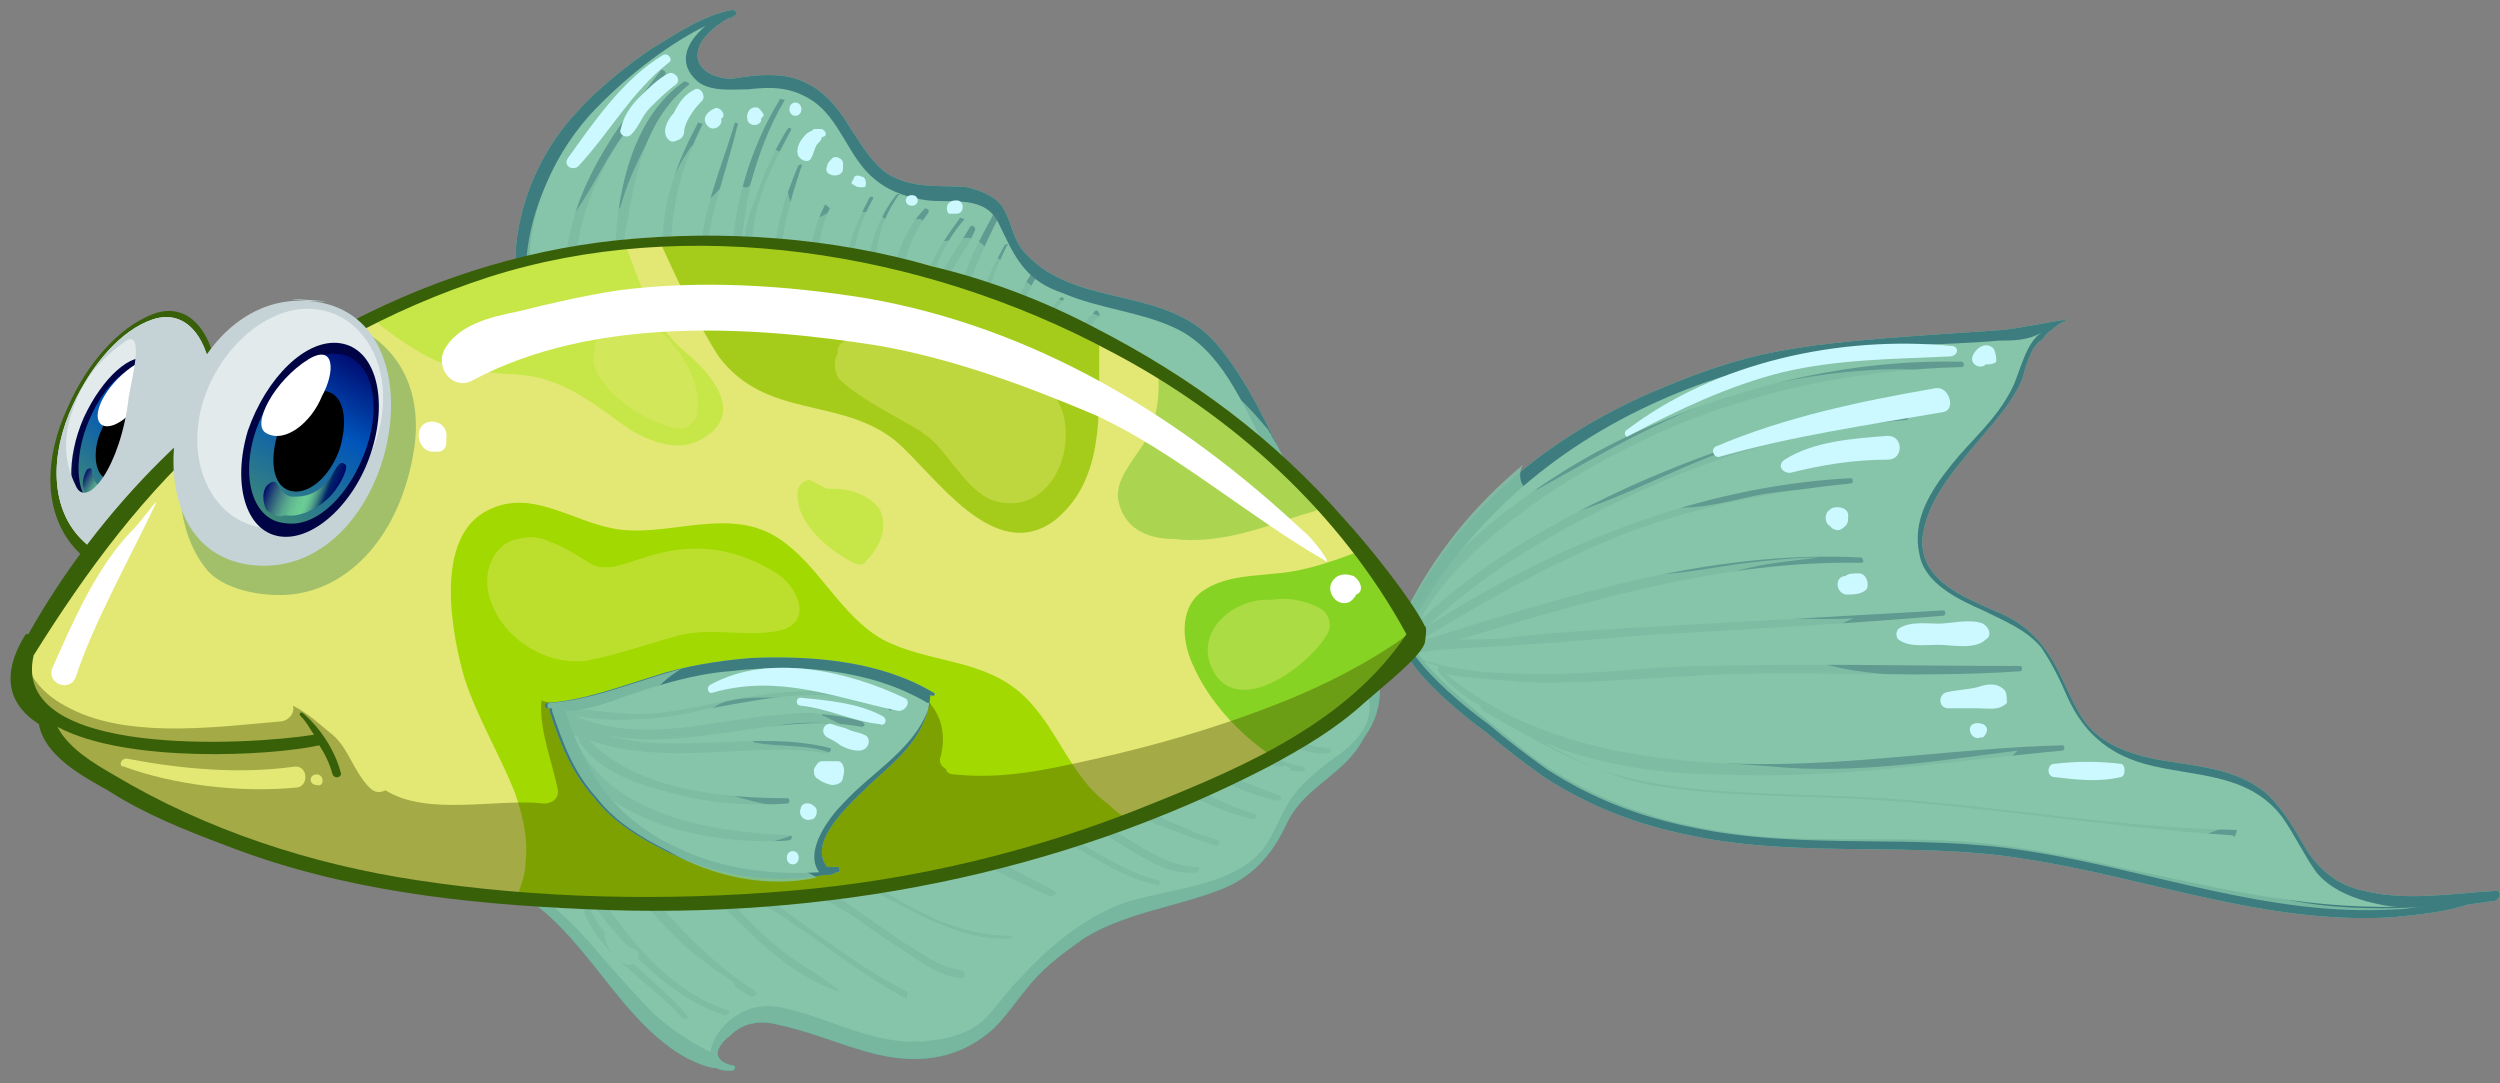 <svg width="180" height="78" viewBox="0 0 180 78" fill="none" xmlns="http://www.w3.org/2000/svg">
<rect x="0" y="0" width="180" height="78" fill="#808080" stroke="none"/>
<path d="M179.726 64.138C176.488 64.328 173.251 64.899 170.204 64.138C168.299 63.757 166.966 62.614 166.014 61.09C165.252 59.757 164.49 58.424 163.348 57.282C161.062 55.187 157.825 55.187 154.968 54.615C153.254 54.234 151.731 53.663 150.588 52.52C149.636 51.568 149.064 50.045 148.493 48.902C147.35 46.426 146.017 44.903 143.541 43.95C141.446 42.998 138.399 41.855 138.399 38.999C138.59 36.142 140.685 33.857 142.589 31.571C143.732 30.238 145.065 28.715 145.636 27.191C145.827 26.429 146.017 25.858 146.398 25.096C146.588 24.906 146.779 24.525 146.969 24.525C147.16 24.334 147.35 23.953 147.731 23.763C148.112 23.382 148.493 23.192 148.874 23.001C147.35 23.192 145.827 23.573 144.113 23.763C129.829 24.715 126.782 24.906 119.164 28.143C111.546 31.381 104.69 36.904 101.072 44.522C99.167 46.807 105.643 51.759 106.976 52.711C108.309 53.853 109.832 54.996 111.165 55.948C114.403 58.043 117.831 59.376 121.64 60.138C129.639 61.852 137.828 60.519 145.827 61.852C154.587 63.185 163.157 66.613 172.299 66.042C174.203 65.852 176.108 65.661 177.822 65.09C178.393 65.09 178.964 64.899 179.536 64.899C180.107 64.709 180.107 64.138 179.726 64.138Z" fill="#86C5A9"/>
<path d="M179.726 64.138C176.488 64.328 173.251 64.899 170.204 64.138C168.299 63.757 166.966 62.614 166.014 61.09C165.252 59.757 164.49 58.424 163.348 57.282C161.062 55.187 157.825 55.187 154.968 54.615C153.254 54.234 151.731 53.663 150.588 52.52C149.636 51.568 149.064 50.045 148.493 48.902C147.35 46.426 146.017 44.903 143.541 43.95C141.446 42.998 138.399 41.855 138.399 38.999C138.59 36.142 140.685 33.857 142.589 31.571C143.732 30.238 145.065 28.715 145.636 27.191C145.827 26.429 146.017 25.858 146.398 25.096C146.588 24.906 146.779 24.525 146.969 24.525C147.16 24.334 147.35 23.953 147.731 23.763C148.112 23.382 148.493 23.192 148.874 23.001C147.35 23.192 145.827 23.573 144.113 23.763C129.829 24.715 126.782 24.906 119.164 28.143C111.546 31.381 104.69 36.904 101.072 44.522C99.167 46.807 105.643 51.759 106.976 52.711C108.309 53.853 109.832 54.996 111.165 55.948C114.403 58.043 117.831 59.376 121.64 60.138C129.639 61.852 137.828 60.519 145.827 61.852C154.587 63.185 163.157 66.613 172.299 66.042C174.203 65.852 176.108 65.661 177.822 65.09C178.393 65.09 178.964 64.899 179.536 64.899C180.107 64.709 180.107 64.138 179.726 64.138ZM152.492 62.424C148.302 61.471 144.303 60.709 140.113 60.519C136.114 60.329 132.305 60.519 128.306 60.329C121.64 59.948 115.355 58.234 110.023 54.234C108.118 52.711 106.214 51.187 104.5 49.664C103.738 48.902 101.072 46.617 101.453 45.093C101.453 45.093 101.643 45.093 101.643 44.903C105.643 37.666 111.737 32.333 119.355 28.905C123.164 27.191 127.163 26.048 131.353 25.477C135.543 24.715 139.732 24.906 143.922 24.525C144.874 24.525 146.017 24.525 146.969 23.953C145.827 24.715 145.446 26.81 144.874 27.953C143.732 30.238 142.018 31.571 140.494 33.476C138.971 35.38 137.637 37.475 138.209 39.951C138.59 42.046 141.066 43.188 142.78 43.95C144.303 44.712 145.827 45.283 146.969 46.617C147.731 47.759 148.302 48.902 148.874 50.235C150.016 52.711 151.731 54.234 154.397 54.996C157.825 55.948 161.824 55.568 164.3 58.805C165.252 60.138 165.824 61.471 166.776 62.804C167.728 63.947 169.061 64.519 170.394 64.899C171.156 65.09 171.918 65.28 172.68 65.28C165.633 65.471 158.967 63.757 152.492 62.424Z" fill="#3E7D7F"/>
<g opacity="0.6">
<path d="M160.682 60.138C151.35 59.567 142.018 57.853 132.686 57.472C127.925 57.282 123.354 57.282 118.784 56.52C115.927 55.948 113.641 54.806 111.166 53.472C111.547 53.663 111.927 53.663 112.118 53.853C115.927 55.187 119.926 55.758 123.926 55.758C132.115 56.139 140.304 54.806 148.493 54.044C148.684 54.044 148.684 53.663 148.493 53.663C140.875 53.853 133.257 55.187 125.449 54.996C118.022 54.806 110.023 53.472 104.119 48.521C105.833 48.902 107.738 48.902 109.452 49.092C113.261 49.283 117.26 48.902 121.069 48.711C129.258 48.14 137.257 48.902 145.446 48.331C145.636 48.331 145.636 47.95 145.446 47.95C137.828 47.95 130.401 47.759 122.783 47.95C119.164 47.95 115.355 48.521 111.737 48.521C108.499 48.521 104.691 48.521 101.643 47.188C101.834 47.188 101.834 47.188 102.024 46.997C104.5 46.617 107.166 46.617 109.642 46.426C112.88 46.236 116.308 45.855 119.545 45.664C126.401 45.283 133.067 44.903 139.923 44.331C140.113 44.331 140.113 43.95 139.923 43.95C133.067 44.331 126.401 44.712 119.545 45.093C116.117 45.283 112.499 45.474 109.071 45.855C107.738 46.045 106.405 46.045 105.071 46.045C114.594 43.188 124.116 40.332 134.019 40.522C134.21 40.522 134.21 40.332 134.019 40.141C122.973 39.57 112.499 42.998 102.024 46.236C106.785 43.379 111.356 40.713 116.498 38.618C121.831 36.523 127.544 35.38 133.257 34.809C133.448 34.809 133.448 34.428 133.257 34.428C122.402 34.999 111.927 39.189 102.786 45.093C106.976 41.093 112.308 38.046 117.641 35.571C123.735 32.714 130.401 30.809 137.257 30.238C137.447 30.238 137.447 29.857 137.257 29.857C130.591 29.857 123.926 32.143 117.831 34.809C112.308 37.285 106.595 40.522 102.215 44.712C103.929 41.474 106.976 38.808 109.833 36.713C112.88 34.428 116.117 32.714 119.355 31.19C126.211 28.143 133.638 26.62 141.256 26.429C141.447 26.429 141.447 26.048 141.256 26.048C133.638 25.858 126.02 27.572 118.974 30.619C115.355 32.143 112.118 34.047 109.071 36.332C106.214 38.427 103.167 41.284 101.643 44.522C101.453 44.712 101.834 44.903 101.834 44.903C101.453 45.283 101.262 45.474 100.882 45.855V46.045H100.691C100.31 45.855 100.12 46.236 100.31 46.426V46.617C100.31 46.807 100.501 46.997 100.691 46.997H100.882C101.643 47.378 102.596 47.759 103.548 47.95C103.548 47.95 103.548 48.14 103.548 48.331C104.31 49.283 105.452 50.235 106.595 50.806C106.595 50.997 106.595 50.997 106.785 51.187C110.213 53.092 113.832 55.377 117.831 56.139C122.212 57.091 126.973 57.091 131.353 57.282C141.256 57.472 150.969 59.567 161.063 59.757C160.872 60.519 160.872 60.138 160.682 60.138Z" fill="#467D7F"/>
</g>
<path opacity="0.8" d="M157.826 61.471C157.635 61.281 157.635 61.09 157.826 60.9C158.587 60.138 159.349 59.757 160.492 59.567C156.302 57.281 150.779 58.614 146.208 57.281C145.256 57.091 143.923 56.52 144.304 55.186C144.494 54.806 144.875 54.425 145.256 54.044C139.352 54.806 133.448 55.758 127.545 55.186C125.831 54.996 118.403 54.996 118.403 52.139C118.403 49.663 126.783 50.425 128.116 50.425C133.639 50.616 139.162 50.425 144.304 48.521C139.543 48.521 134.591 49.092 130.02 47.378C129.83 47.188 129.64 46.807 129.83 46.616C130.782 45.664 132.115 45.093 133.448 44.521C129.64 44.712 122.022 44.331 122.212 43.188C122.212 42.807 122.022 42.617 122.212 42.426C124.688 40.712 127.926 40.522 130.973 40.141C129.259 40.141 127.545 40.332 125.831 40.522C122.783 40.903 119.736 41.665 116.689 41.284C116.308 41.284 116.118 40.903 116.308 40.522C118.403 38.237 121.641 37.475 124.497 36.713C126.592 36.142 128.878 35.571 130.973 35.19C129.64 35.19 128.306 35.38 126.973 35.571C124.878 35.951 122.593 36.713 120.308 36.523C119.927 36.523 119.736 35.951 120.117 35.761C123.926 33.095 128.306 31.571 132.877 30.619C130.401 30.809 128.116 31.381 125.831 31.952C121.26 33.285 117.261 35.761 112.69 37.094C112.118 37.285 111.928 36.523 112.309 36.332C112.309 36.142 112.499 36.142 112.69 35.951C118.594 32.333 123.736 30.619 128.306 29.095C131.544 28.143 134.591 27.191 137.829 26.619C134.782 26.429 130.02 27 126.212 27.953C120.689 29.476 115.927 32.333 110.785 35.19C110.024 35.571 109.452 34.999 109.452 34.237C109.452 34.047 109.452 33.856 109.643 33.476C106.215 36.332 103.358 39.76 101.263 43.95C99.359 46.235 105.834 51.187 107.167 52.139C108.5 53.282 110.024 54.425 111.357 55.377C114.594 57.472 118.022 58.805 121.831 59.567C129.83 61.281 138.019 59.948 146.018 61.281C154.778 62.614 163.349 66.042 172.49 65.471C173.252 65.471 174.013 65.28 174.775 65.28C169.062 65.661 161.634 65.28 157.826 61.471Z" fill="#86C5A9"/>
<path d="M97.073 43.188C96.692 42.808 96.311 42.427 95.74 42.046C95.168 39.38 94.025 36.523 92.883 34.047C91.359 30.809 89.836 27.381 87.55 24.715C83.932 20.525 77.457 22.239 73.838 18.24C72.886 17.288 72.886 15.955 72.124 14.812C71.553 14.05 70.41 13.669 69.648 13.479C67.744 13.288 65.84 13.669 63.935 12.527C62.792 11.765 62.031 10.432 61.269 9.289C60.126 7.385 58.793 5.861 56.508 5.48C55.175 5.29 53.841 5.48 52.699 5.671C51.365 5.671 49.651 4.909 50.413 3.195C50.794 2.433 51.746 1.671 52.508 1.29C52.699 1.29 52.699 1.29 52.889 1.1C53.08 1.1 53.08 0.719 52.699 0.719C50.604 1.1 48.699 2.433 46.795 3.576C44.89 4.909 42.986 6.432 41.462 8.146C38.415 11.384 36.511 16.526 37.273 20.906C37.273 20.906 37.273 20.906 37.273 21.097C37.273 21.097 37.273 21.097 37.273 21.287C37.273 21.668 37.844 21.668 38.034 21.287C43.557 21.478 48.89 22.43 54.222 23.573C59.364 24.715 64.506 25.667 69.267 27.572C71.743 28.524 74.029 29.857 76.314 31.19C78.599 32.333 80.885 33.476 83.17 34.809C87.36 37.094 91.55 39.761 95.168 42.808C95.359 43.379 95.359 43.76 95.549 44.331C95.549 44.712 96.311 44.522 96.12 44.331C96.12 44.141 96.12 43.95 96.12 43.76C96.311 43.95 96.501 43.95 96.501 44.141C96.882 44.141 97.454 43.569 97.073 43.188Z" fill="#86C5A9"/>
<path d="M98.787 46.426L98.977 46.236C99.358 45.855 98.787 45.283 98.406 45.664C98.215 45.474 97.834 45.664 97.834 46.045V46.236C96.501 47.569 94.597 48.331 92.692 49.093C90.216 50.235 87.931 51.378 85.455 52.52C80.123 54.806 74.79 56.71 69.077 57.853C57.46 60.329 45.843 61.281 34.225 62.805C34.035 62.805 34.035 63.376 34.225 63.376C34.606 63.376 34.797 63.376 34.987 63.376C38.606 64.328 40.891 67.185 43.176 70.041C45.271 72.708 47.938 76.136 51.365 76.898H51.556C51.937 77.088 52.318 77.088 52.699 77.088C52.889 77.088 53.08 76.707 52.699 76.707C51.175 76.326 51.556 75.374 52.508 74.612C53.651 73.47 54.984 73.47 56.317 73.85C58.983 74.422 61.65 75.755 64.316 76.136C66.982 76.517 69.458 75.945 71.553 74.041C72.505 73.089 73.267 71.946 74.219 70.803C75.362 69.47 76.695 68.518 78.028 67.566C81.075 65.661 84.884 65.28 88.122 63.947C90.407 62.995 91.74 61.281 92.692 59.186C94.025 56.52 96.882 55.758 98.215 53.092C99.929 50.806 99.358 48.331 98.787 46.426Z" fill="#86C5A9"/>
<path d="M97.073 43.188C96.692 42.808 96.311 42.427 95.74 42.046C95.168 39.38 94.025 36.523 92.883 34.047C91.359 30.809 89.836 27.381 87.55 24.715C83.932 20.525 77.457 22.239 73.838 18.24C72.886 17.288 72.886 15.955 72.124 14.812C71.553 14.05 70.41 13.669 69.648 13.479C67.744 13.288 65.84 13.669 63.935 12.527C62.792 11.765 62.031 10.432 61.269 9.289C60.126 7.385 58.793 5.861 56.508 5.48C55.175 5.29 53.841 5.48 52.699 5.671C51.365 5.671 49.651 4.909 50.413 3.195C50.794 2.433 51.746 1.671 52.508 1.29C52.699 1.29 52.699 1.29 52.889 1.1C53.08 1.1 53.08 0.719 52.699 0.719C50.604 1.1 48.699 2.433 46.795 3.576C44.89 4.909 42.986 6.432 41.462 8.146C38.415 11.384 36.511 16.526 37.273 20.906C37.273 20.906 37.273 20.906 37.273 21.097C37.273 21.097 37.273 21.097 37.273 21.287C37.273 21.668 37.844 21.668 38.034 21.287C43.557 21.478 48.89 22.43 54.222 23.573C59.364 24.715 64.506 25.667 69.267 27.572C71.743 28.524 74.029 29.857 76.314 31.19C78.599 32.333 80.885 33.476 83.17 34.809C87.36 37.094 91.55 39.761 95.168 42.808C95.359 43.379 95.359 43.76 95.549 44.331C95.549 44.712 96.311 44.522 96.12 44.331C96.12 44.141 96.12 43.95 96.12 43.76C96.311 43.95 96.501 43.95 96.501 44.141C96.882 44.141 97.454 43.569 97.073 43.188ZM83.932 34.047C81.456 32.714 79.171 31.571 76.695 30.238C74.409 29.096 72.315 27.762 70.029 26.81C65.078 24.715 59.745 23.763 54.603 22.62C49.271 21.478 43.748 20.335 38.225 20.525C37.653 16.145 39.558 11.574 42.415 8.337C44.7 5.861 47.747 3.385 50.794 1.862C49.461 3.004 48.699 4.528 50.223 5.861C51.175 6.623 52.699 6.432 53.841 6.432C55.555 6.242 56.889 6.242 58.412 7.194C60.507 8.527 61.078 11.384 62.983 12.908C64.125 13.86 65.459 14.241 66.792 14.431C68.696 14.622 70.981 14.05 71.934 16.145C72.505 17.288 72.886 18.24 73.648 19.192C74.409 20.145 75.362 20.716 76.504 21.097C79.171 22.239 82.027 22.43 84.503 23.573C87.931 25.096 89.455 29.096 91.169 32.333C92.692 35.19 93.835 38.237 94.597 41.284C91.359 38.618 87.741 36.142 83.932 34.047Z" fill="#3E7D7F"/>
<path d="M98.787 46.426L98.977 46.236C99.358 45.855 98.787 45.283 98.406 45.664C98.215 45.474 97.834 45.664 97.834 46.045V46.236C96.501 47.569 94.597 48.331 92.692 49.093C90.216 50.235 87.931 51.378 85.455 52.52C80.123 54.806 74.79 56.71 69.077 57.853C57.46 60.329 45.843 61.281 34.225 62.805C34.035 62.805 34.035 63.376 34.225 63.376C34.606 63.376 34.797 63.376 34.987 63.376C38.606 64.328 40.891 67.185 43.176 70.041C45.271 72.708 47.938 76.136 51.365 76.898H51.556C51.937 77.088 52.318 77.088 52.699 77.088C52.889 77.088 53.08 76.707 52.699 76.707C51.175 76.326 51.556 75.374 52.508 74.612C53.651 73.47 54.984 73.47 56.317 73.85C58.983 74.422 61.65 75.755 64.316 76.136C66.982 76.517 69.458 75.945 71.553 74.041C72.505 73.089 73.267 71.946 74.219 70.803C75.362 69.47 76.695 68.518 78.028 67.566C81.075 65.661 84.884 65.28 88.122 63.947C90.407 62.995 91.74 61.281 92.692 59.186C94.025 56.52 96.882 55.758 98.215 53.092C99.929 50.806 99.358 48.331 98.787 46.426ZM95.74 54.806C94.787 55.568 94.025 56.139 93.264 57.091C92.311 58.234 91.93 59.757 90.978 61.091C88.693 63.947 83.932 63.947 80.694 65.09C77.838 66.233 75.552 68.137 73.457 70.422C72.505 71.375 71.743 72.517 70.791 73.47C69.267 74.803 67.172 74.993 65.268 74.993C62.031 74.803 59.174 73.089 56.127 72.517C54.222 72.136 52.508 73.089 51.556 74.612C51.365 74.993 51.175 75.374 51.175 75.755C49.651 74.993 48.509 74.231 47.176 73.089C45.843 71.756 44.509 70.232 43.176 68.708C41.272 66.423 39.177 64.328 36.511 63.376C47.747 62.614 58.983 61.091 69.839 58.805C75.362 57.663 80.694 55.758 85.836 53.473C88.312 52.33 90.597 51.187 93.073 50.045C94.787 49.283 96.501 48.521 98.025 47.378C98.215 48.521 98.406 49.473 98.596 50.616C98.787 52.33 97.454 53.663 95.74 54.806Z" fill="#3E7D7F"/>
<g opacity="0.6">
<path d="M47.557 5.099C44.32 9.289 41.272 13.289 40.701 18.811C40.701 19.192 41.273 19.192 41.463 18.811C41.844 13.479 44.891 9.67 47.938 5.29C47.938 5.099 47.557 4.909 47.557 5.099Z" fill="#467D7F"/>
<path d="M49.271 5.861C45.653 8.337 44.51 13.479 44.319 17.478C44.319 17.859 44.7 17.859 44.891 17.478C45.653 13.479 46.033 8.908 49.652 6.051C49.652 6.051 49.462 5.861 49.271 5.861Z" fill="#467D7F"/>
<path d="M50.223 8.908C48.699 11.765 47.557 14.812 47.747 18.049C47.747 18.43 48.318 18.43 48.318 18.049C48.318 14.812 49.08 11.955 50.604 8.908C50.413 8.908 50.223 8.718 50.223 8.908Z" fill="#467D7F"/>
<path d="M52.89 8.908C51.938 12.146 50.414 15.383 50.414 19.002C50.414 19.383 50.795 19.383 50.795 19.002C50.985 15.574 52.318 12.336 53.08 9.098C53.271 8.908 52.89 8.718 52.89 8.908Z" fill="#467D7F"/>
<path d="M56.127 7.194C54.032 10.622 52.699 15.002 52.699 19.002C52.699 19.192 53.08 19.192 53.08 19.002C53.461 17.097 53.651 15.193 54.032 13.288C54.603 11.193 55.365 9.098 56.508 7.194C56.318 7.194 56.127 7.003 56.127 7.194Z" fill="#467D7F"/>
<path d="M56.698 9.289C55.746 10.812 54.984 12.526 54.413 14.24C53.842 15.573 53.27 17.478 53.842 18.811C53.842 19.001 54.223 19.001 54.223 18.811C53.842 15.383 55.365 12.336 56.889 9.479C57.079 9.289 56.889 9.098 56.698 9.289Z" fill="#467D7F"/>
<path d="M57.46 11.955C56.508 14.241 55.746 16.526 55.746 19.002C55.746 19.192 56.127 19.192 56.127 19.002C56.318 16.526 56.889 14.431 57.651 12.146C57.841 11.765 57.651 11.765 57.46 11.955Z" fill="#467D7F"/>
<path d="M59.364 14.812C58.603 16.335 58.222 18.049 58.222 19.763C58.222 19.954 58.603 19.954 58.603 19.763C58.984 18.049 58.984 16.526 59.745 15.002C59.555 14.812 59.364 14.621 59.364 14.812Z" fill="#467D7F"/>
<path d="M62.602 14.24C61.459 16.335 60.698 18.62 60.698 20.906C60.698 21.096 61.078 21.096 61.078 20.906C61.269 18.62 61.65 16.526 62.792 14.431C62.983 14.24 62.792 14.05 62.602 14.24Z" fill="#467D7F"/>
<path d="M64.507 14.05C63.174 15.764 62.031 18.621 62.793 20.715C62.983 20.906 63.174 20.906 63.174 20.525C62.793 18.049 63.364 15.954 64.697 14.05C64.888 14.05 64.697 13.859 64.507 14.05Z" fill="#467D7F"/>
<path d="M66.602 15.002C65.078 16.526 64.316 18.811 64.126 21.097C64.126 21.287 64.507 21.287 64.507 21.097C65.078 19.002 65.459 17.097 66.792 15.383C66.982 15.193 66.792 15.002 66.602 15.002Z" fill="#467D7F"/>
<path d="M69.077 15.764C67.934 17.288 66.792 19.002 66.411 20.906C66.411 21.096 66.601 21.287 66.792 20.906C67.363 19.002 68.125 17.288 69.458 15.764C69.268 15.764 69.077 15.573 69.077 15.764Z" fill="#467D7F"/>
<path d="M69.839 16.335C68.887 18.049 67.173 19.954 67.173 22.049C67.173 22.239 67.554 22.239 67.554 22.049C67.744 21.096 68.125 20.144 68.697 19.192C69.268 18.24 69.839 17.478 70.22 16.526C70.22 16.335 70.03 16.145 69.839 16.335Z" fill="#467D7F"/>
<path d="M71.553 15.383C70.41 17.478 69.267 19.573 68.887 22.049C68.887 22.239 69.267 22.429 69.267 22.239C69.839 19.953 70.791 17.859 71.934 15.573C71.934 15.383 71.743 15.192 71.553 15.383Z" fill="#467D7F"/>
<path d="M72.315 17.669C71.553 19.192 70.601 20.716 70.411 22.43C70.411 22.62 70.791 22.62 70.791 22.43C71.172 20.716 71.744 19.192 72.505 17.669C72.696 17.669 72.505 17.478 72.315 17.669Z" fill="#467D7F"/>
<path d="M74.219 19.764C73.457 20.906 72.886 22.43 72.696 23.763C72.696 23.953 73.077 23.953 73.077 23.763C73.457 22.43 73.838 21.287 74.6 19.954C74.6 19.764 74.41 19.573 74.219 19.764Z" fill="#467D7F"/>
<path d="M76.314 21.478C75.743 22.049 75.362 22.811 74.981 23.382C74.981 23.573 75.362 23.763 75.362 23.573C75.743 22.811 75.933 22.239 76.504 21.668C76.695 21.478 76.504 21.287 76.314 21.478Z" fill="#467D7F"/>
<path d="M78.79 22.429C78.599 22.81 78.028 23.001 78.028 23.572C78.028 23.762 78.219 23.953 78.409 23.762C78.599 23.382 78.79 23.001 79.171 22.81C79.171 22.429 78.98 22.239 78.79 22.429Z" fill="#467D7F"/>
</g>
<g opacity="0.6">
<path d="M49.461 73.089C46.985 70.232 43.748 68.518 42.224 64.899C42.224 64.709 41.843 64.709 41.843 64.899C42.605 68.518 46.795 70.613 49.08 73.279C49.461 73.469 49.651 73.279 49.461 73.089Z" fill="#467D7F"/>
<path d="M52.318 72.708C47.747 71.184 44.89 66.994 42.224 63.185C42.034 62.995 41.653 63.185 41.843 63.376C42.605 65.471 44.51 67.375 46.033 69.089C47.747 70.803 49.842 72.327 52.127 73.089C52.508 73.089 52.699 72.708 52.318 72.708Z" fill="#467D7F"/>
<path d="M54.413 71.374C49.842 68.518 46.986 64.328 43.367 60.709C43.177 60.519 42.986 60.709 42.986 60.9C46.033 64.899 49.652 69.089 54.032 71.755C54.413 71.755 54.603 71.565 54.413 71.374Z" fill="#467D7F"/>
<path d="M60.317 70.803C55.175 68.708 51.937 64.138 48.7 59.948C48.509 59.757 48.128 59.948 48.319 60.138C49.652 62.614 51.556 64.899 53.651 66.804C55.556 68.708 57.65 70.422 60.317 71.374C60.507 71.374 60.507 70.994 60.317 70.803Z" fill="#467D7F"/>
<path d="M65.268 71.375C62.221 69.851 59.554 67.756 56.888 65.852C54.412 63.947 51.556 62.614 50.032 59.948C49.842 59.757 49.461 59.948 49.651 60.138C50.603 62.614 53.27 64.138 55.555 65.471C58.793 67.566 61.84 70.041 65.268 71.946C65.268 71.755 65.458 71.375 65.268 71.375Z" fill="#467D7F"/>
<path d="M69.268 69.851C67.554 69.66 66.221 68.518 64.888 67.756C63.554 66.804 62.412 66.042 61.079 65.09C58.032 63.185 54.984 61.281 52.318 58.995C52.128 58.805 51.747 58.995 51.937 59.376C54.413 62.233 58.032 63.947 61.269 65.851C62.602 66.804 63.935 67.756 65.459 68.708C66.602 69.47 67.935 70.422 69.458 70.422C69.458 70.232 69.458 69.851 69.268 69.851Z" fill="#467D7F"/>
<path d="M72.696 67.375C66.792 67.375 61.84 62.614 57.079 59.947C56.889 59.757 56.698 60.138 56.889 60.328C59.365 62.042 62.031 63.757 64.697 65.09C67.173 66.423 70.03 67.756 72.696 67.565C72.886 67.756 72.886 67.375 72.696 67.375Z" fill="#467D7F"/>
<path d="M75.933 64.137C72.124 62.233 68.505 60.138 65.078 57.662C64.887 57.471 64.506 57.852 64.697 58.043C67.934 60.9 71.743 62.804 75.552 64.518C75.933 64.518 76.123 64.328 75.933 64.137Z" fill="#467D7F"/>
<path d="M83.361 63.376C81.075 62.804 79.171 61.471 77.076 60.328C74.981 59.186 72.696 58.805 70.791 57.472C70.601 57.281 70.41 57.662 70.601 57.853C72.315 59.376 74.791 59.757 76.885 60.709C78.98 61.852 80.885 63.185 83.361 63.757C83.551 63.757 83.551 63.376 83.361 63.376Z" fill="#467D7F"/>
<path d="M86.217 62.423C83.551 62.423 81.266 60.138 78.98 59.186C76.314 58.043 73.457 57.472 70.791 55.948C70.601 55.758 70.41 56.139 70.601 56.329C72.696 58.234 75.933 58.614 78.409 59.567C80.885 60.519 83.361 63.185 86.217 62.804C86.408 62.614 86.408 62.423 86.217 62.423Z" fill="#467D7F"/>
<path d="M87.741 60.519C83.17 58.995 79.171 56.52 74.6 54.615C74.41 54.425 74.219 54.996 74.41 54.996C78.409 57.472 82.98 59.376 87.551 60.9C87.741 60.9 87.932 60.519 87.741 60.519Z" fill="#467D7F"/>
<path d="M90.407 58.614C86.217 57.472 82.98 54.425 78.98 53.472C78.79 53.472 78.599 53.853 78.79 53.853C82.599 55.377 86.217 58.043 90.216 58.995C90.407 58.995 90.597 58.614 90.407 58.614Z" fill="#467D7F"/>
<path d="M92.121 57.282C90.597 56.71 89.074 56.139 87.55 55.377C87.36 55.187 87.169 55.568 87.36 55.758C88.693 56.71 90.407 57.282 91.93 57.662C92.311 57.662 92.311 57.282 92.121 57.282Z" fill="#467D7F"/>
<path d="M93.835 55.187C91.36 54.806 89.646 53.282 87.741 51.758C87.551 51.568 87.17 51.758 87.36 51.949C88.693 53.853 91.36 55.377 93.645 55.567C94.026 55.567 94.026 55.187 93.835 55.187Z" fill="#467D7F"/>
<path d="M95.549 53.853C92.501 53.663 90.407 51.187 87.931 49.664C87.74 49.473 87.359 49.854 87.74 50.045C89.835 51.759 92.692 54.425 95.549 54.234C95.93 54.234 95.93 53.853 95.549 53.853Z" fill="#467D7F"/>
</g>
<path opacity="0.8" d="M97.073 43.188C96.692 42.808 96.311 42.427 95.74 42.046C95.168 39.38 94.026 36.523 92.883 34.047C92.502 33.095 92.121 32.333 91.55 31.381C91.55 31.19 91.359 31.19 91.359 31C90.217 29.667 89.265 28.524 87.741 27.572C85.075 25.858 82.409 24.525 79.742 23.001C77.838 22.239 75.933 21.478 74.219 20.525C72.886 19.573 71.743 18.43 70.601 17.478C69.458 16.526 68.316 17.859 67.173 17.097C66.792 16.907 66.602 15.764 66.221 15.764C65.649 15.764 65.078 15.955 64.507 15.955C63.745 15.955 63.364 15.574 63.173 15.002C62.031 15.574 61.078 15.193 60.888 14.05C60.126 15.002 58.984 16.145 57.841 15.574C56.127 14.621 56.698 11.955 57.079 10.241C56.889 10.432 56.508 10.622 56.317 10.813C56.127 11.003 55.746 10.813 55.746 10.432C55.746 9.86 55.746 9.289 55.746 8.908C54.984 10.241 54.603 11.765 54.032 13.288C53.842 13.669 53.27 13.479 53.27 13.098C53.27 12.527 53.27 11.765 53.27 11.194C52.699 12.336 52.128 13.479 51.175 14.241C50.985 14.431 50.604 14.431 50.414 14.241C49.461 13.098 49.652 11.765 49.842 10.432C48.89 11.765 48.319 13.098 47.557 14.621C47.366 15.193 46.605 14.812 46.795 14.241C47.176 11.765 47.747 9.289 48.89 7.194C48.319 7.765 47.557 8.337 47.176 9.099C46.224 11.003 45.272 12.717 44.7 14.812C44.51 15.383 43.748 15.193 43.938 14.621C44.319 12.527 45.272 10.241 46.605 8.527C46.986 7.956 47.176 7.194 47.557 6.623C46.224 7.956 45.081 9.289 44.129 10.813C43.177 12.336 42.224 14.241 41.082 15.764C40.891 16.145 40.32 15.955 40.32 15.574C40.32 12.717 41.463 10.622 42.796 8.337C42.605 8.527 42.415 8.718 42.224 8.908C39.177 12.146 37.273 17.288 38.035 21.668C38.035 21.668 38.035 21.668 38.035 21.858C38.035 21.858 38.035 21.858 38.035 22.049C38.035 22.43 38.606 22.43 38.796 22.049C44.319 22.239 49.652 23.192 54.984 24.334C60.126 25.477 65.268 26.429 70.029 28.334C72.505 29.286 74.791 30.619 77.076 31.952C79.361 33.095 81.647 34.237 83.932 35.571C88.122 37.856 92.312 40.522 95.93 43.569C96.121 44.141 96.121 44.522 96.311 45.093C96.311 45.474 97.073 45.283 96.882 45.093C96.882 44.903 96.882 44.712 96.882 44.522C97.073 44.712 97.263 44.712 97.263 44.903C96.882 44.141 97.454 43.569 97.073 43.188Z" fill="#86C5A9"/>
<path opacity="0.8" d="M98.787 46.426L98.977 46.236C99.358 45.855 98.787 45.283 98.406 45.664C98.215 45.474 97.834 45.664 97.834 46.045V46.236C96.501 47.569 94.597 48.331 92.692 49.093C90.216 50.235 87.931 51.378 85.455 52.52C80.123 54.806 74.79 56.71 69.077 57.853C57.46 60.329 45.843 61.281 34.225 62.805C34.035 62.805 34.035 63.376 34.225 63.376C34.606 63.376 34.797 63.376 34.987 63.376C38.606 64.328 40.891 67.185 43.176 70.041C45.271 72.708 47.938 76.136 51.365 76.898H51.556C51.937 77.088 52.318 77.088 52.699 77.088C52.889 77.088 53.08 76.707 52.699 76.707C51.175 76.326 51.556 75.374 52.508 74.612C53.651 73.47 54.984 73.47 56.317 73.85C58.983 74.422 61.65 75.755 64.316 76.136C66.982 76.517 69.458 75.945 71.553 74.041C72.505 73.089 73.267 71.946 74.219 70.803C75.362 69.47 76.695 68.518 78.028 67.566C81.075 65.661 84.884 65.28 88.122 63.947C90.407 62.995 91.74 61.281 92.692 59.186C94.025 56.52 96.882 55.758 98.215 53.092C99.929 50.806 99.358 48.331 98.787 46.426Z" fill="#86C5A9"/>
<path d="M5.659 39.761C7.944 42.046 10.991 40.332 12.896 37.094C14.61 34.047 15.943 30.048 15.562 26.62C15.181 23.763 13.467 21.668 10.991 22.621C8.516 23.573 6.23 26.239 4.897 29.286C3.183 32.905 2.993 37.094 5.659 39.761Z" fill="#386009"/>
<path d="M6.04 38.999C8.135 41.094 10.992 39.57 12.706 36.523C14.229 33.857 15.372 30.048 15.181 26.81C14.8 24.144 13.277 22.239 10.992 23.001C8.706 23.763 6.611 26.239 5.278 29.096C3.564 32.714 3.564 36.713 6.04 38.999Z" fill="#E2EAEC"/>
<mask id="mask0_78_173897" style="mask-type:luminance" maskUnits="userSpaceOnUse" x="4" y="22" width="12" height="18">
<path d="M6.04 38.999C8.135 41.094 10.992 39.57 12.706 36.523C14.229 33.857 15.372 30.048 15.181 26.81C14.8 24.144 13.277 22.239 10.992 23.001C8.706 23.763 6.611 26.239 5.278 29.096C3.564 32.714 3.564 36.713 6.04 38.999Z" fill="white"/>
</mask>
<g mask="url(#mask0_78_173897)">
<path d="M6.04 30.048C4.707 33.095 4.897 36.142 6.23 36.904C7.563 37.666 9.849 35.761 10.991 32.714C12.325 29.667 12.134 26.62 10.801 25.858C9.468 25.287 7.373 27.191 6.04 30.048Z" fill="#000445"/>
<path d="M6.421 30.238C5.278 32.904 5.469 35.571 6.611 36.332C7.944 36.904 9.849 35.38 10.992 32.714C12.134 30.048 11.944 27.381 10.801 26.62C9.468 25.858 7.563 27.572 6.421 30.238Z" fill="url(#paint0_linear_78_173897)"/>
<path d="M7.373 30.809C6.611 32.333 6.802 34.047 7.564 34.428C8.325 34.808 9.468 33.856 10.23 32.142C10.992 30.619 10.801 28.905 10.039 28.524C9.087 28.143 7.945 29.095 7.373 30.809Z" fill="black"/>
<path d="M6.04 35.19C5.849 34.809 6.04 34.237 6.23 33.856C6.421 33.666 6.611 33.666 6.611 33.856C6.611 34.237 6.802 34.809 7.182 34.999C7.563 35.19 8.135 35.19 8.896 34.428C9.468 33.666 9.658 33.476 9.658 33.856C9.658 34.237 9.087 35.19 8.706 35.571C7.944 36.332 7.182 36.523 6.611 36.142C6.421 35.761 6.23 35.571 6.04 35.19Z" fill="url(#paint1_linear_78_173897)"/>
<path d="M9.468 26.429C10.801 25.477 10.801 27 10.23 28.524C9.658 29.857 8.135 31 7.373 30.619C6.421 30.047 7.563 27.762 9.468 26.429Z" fill="white"/>
</g>
<path d="M6.04 38.999C8.135 41.094 10.992 39.57 12.706 36.523C14.229 33.857 15.372 30.048 15.181 26.81C14.8 24.144 13.277 22.239 10.992 23.001C8.706 23.763 6.611 26.239 5.278 29.096C3.564 32.714 3.564 36.713 6.04 38.999ZM5.469 28.905C6.23 26.81 7.754 25.477 9.087 24.525C10.42 23.763 9.468 27.382 9.277 28.524C8.706 33.666 6.23 36.713 5.469 34.999C4.516 33.095 4.516 31.191 5.469 28.905Z" fill="#C5D3D6"/>
<path d="M102.215 45.855C102.025 45.665 102.025 45.665 102.215 45.855C102.405 45.284 102.025 45.093 101.834 45.093C94.978 31.953 81.076 23.002 67.173 19.193C59.936 17.288 52.318 16.527 44.7 17.288C37.654 18.05 30.798 20.335 24.513 23.764C15.372 28.525 7.563 36.333 2.612 45.284H2.421C0.707 48.331 1.279 50.426 3.373 51.759C3.754 54.044 6.611 55.568 8.325 56.52C10.991 58.234 13.848 59.377 16.705 60.52C24.894 63.757 33.654 64.71 42.605 65.09C59.365 65.852 76.124 62.614 91.169 54.806C95.168 52.711 99.168 50.045 101.644 46.046C102.025 46.617 102.405 46.236 102.215 45.855Z" fill="#E3E874"/>
<path d="M59.935 35.189C59.745 35.189 59.745 35.189 59.554 35.189C59.173 34.999 58.793 34.809 58.412 34.618C58.031 34.428 57.65 34.809 57.459 35.189C57.079 37.475 59.554 39.57 61.459 40.522C61.84 40.712 62.221 40.712 62.411 40.331C63.363 39.379 63.935 38.046 63.363 36.713C62.602 35.57 61.078 35.189 59.935 35.189Z" fill="#C7E648"/>
<path opacity="0.7" d="M102.214 45.855C102.024 45.664 102.024 45.664 102.214 45.855C102.405 45.284 102.024 45.093 101.834 45.093C101.072 43.57 100.12 42.046 98.977 40.522C98.786 40.142 98.406 39.761 98.215 39.57C96.12 40.332 94.216 41.094 91.93 41.284C90.216 41.475 88.312 41.475 86.788 42.427C84.884 43.57 85.074 46.045 85.836 47.759C86.979 50.426 89.074 52.711 91.549 54.425C91.74 54.615 91.93 54.615 91.93 54.806C92.502 54.425 93.073 54.044 93.644 53.854C96.692 51.949 99.548 49.664 101.643 46.617C102.024 46.617 102.405 46.236 102.214 45.855Z" fill="#60CB00"/>
<path d="M73.648 50.045C70.791 47.379 66.792 47.76 63.554 46.045C60.507 44.331 58.983 40.713 56.127 38.809C52.508 36.333 47.937 38.809 44.129 38.047C41.081 37.475 38.225 35.19 35.178 36.714C31.178 38.618 32.511 45.665 33.464 48.902C34.416 51.759 35.939 54.235 37.082 57.091C37.653 58.805 38.034 60.329 37.844 62.043C37.844 62.995 37.463 63.947 37.082 64.9C37.272 64.9 37.653 64.9 37.844 64.9C39.558 65.09 41.081 65.09 42.795 65.09C55.555 65.662 68.506 63.947 80.504 59.567C80.885 59.377 81.075 59.377 81.456 59.186C80.885 58.805 80.313 58.425 79.742 57.853C77.076 55.949 76.123 52.33 73.648 50.045Z" fill="#A1D900"/>
<path d="M45.461 31C46.794 31.762 48.699 32.524 50.223 31.762C53.841 30.048 51.365 27.001 49.27 25.287C46.794 23.192 46.033 20.145 44.89 17.288H44.7C44.319 17.288 43.747 17.478 43.367 17.478C38.034 18.24 32.702 19.764 27.75 22.049C27.369 22.24 26.798 22.43 26.417 22.62C27.75 23.763 29.083 24.715 30.416 25.477C32.702 26.81 35.177 26.81 37.653 27.001C40.891 27.382 42.986 29.286 45.461 31Z" fill="#C7E648"/>
<path d="M64.506 31.762C67.363 34.238 71.553 40.713 75.933 37.475C79.932 34.238 78.98 28.715 79.171 23.953C78.599 23.763 78.028 23.382 77.456 23.192C74.028 21.668 70.6 20.335 66.982 19.383C61.078 17.859 54.984 17.097 49.08 17.097C48.509 17.097 47.937 17.097 47.366 17.097C48.699 19.954 50.032 23.001 51.746 25.668C55.174 30.238 60.507 28.524 64.506 31.762Z" fill="#A6CC1B"/>
<path opacity="0.3" d="M93.644 37.094C94.406 36.904 94.978 36.714 95.739 36.333C95.358 35.952 94.978 35.38 94.406 34.999C91.549 32.143 88.312 29.477 84.884 27.191C84.503 26.81 83.932 26.62 83.36 26.239C83.551 28.334 83.36 30.429 82.218 32.143C81.456 33.285 80.313 34.619 80.504 35.952C80.885 38.047 82.599 38.809 84.503 38.809C87.74 39.189 90.788 38.047 93.644 37.094Z" fill="#29A800"/>
<path opacity="0.4" d="M102.025 45.664C102.215 45.474 102.025 45.283 101.834 45.093C101.453 45.664 100.882 46.045 100.311 46.426C97.454 48.331 94.216 49.854 91.169 50.997C87.17 52.52 83.17 53.663 78.981 54.615C75.552 55.377 72.315 56.139 68.697 55.758C68.316 55.758 68.125 55.568 68.125 55.377C67.744 55.187 67.554 54.806 67.744 54.425C69.458 46.998 55.556 47.188 51.556 47.95C48.509 48.521 45.462 49.854 42.415 50.425C41.272 50.616 39.939 50.806 38.987 50.425C38.796 52.52 39.749 54.806 40.13 56.71C40.32 57.282 39.939 57.853 39.177 57.853C35.749 57.472 30.798 58.805 27.75 56.901C27.37 57.091 26.989 57.091 26.608 56.71C25.465 55.568 25.084 53.853 23.942 52.901C22.989 52.139 22.228 51.378 21.085 50.806C21.275 51.378 20.704 51.949 20.133 51.949C15.752 52.33 10.039 53.092 5.849 51.378C3.564 50.425 2.421 49.283 1.659 47.378C1.088 49.473 1.85 50.997 3.373 51.949C3.754 54.234 6.611 55.758 8.325 56.71C10.991 58.424 13.848 59.567 16.705 60.71C24.894 63.947 33.654 64.899 42.605 65.28C59.365 66.042 76.124 62.804 91.169 54.996C95.168 52.901 99.168 50.235 101.644 46.236C102.025 46.617 102.405 46.236 102.025 45.664C102.215 45.855 102.215 45.855 102.025 45.664Z" fill="#454E00"/>
<path d="M102.596 46.236C102.596 46.236 102.786 45.093 102.596 45.093C101.644 43.188 98.787 39.57 96.882 37.475C91.74 31.571 85.837 27.191 78.79 23.573C75.171 21.668 71.172 20.144 67.173 19.192C59.936 17.097 52.127 16.526 44.51 17.288C37.273 18.049 30.417 20.335 24.132 23.763C14.991 28.715 7.182 36.523 2.04 45.664H1.85C-0.055 48.711 0.707 50.806 2.802 52.139C3.183 54.425 6.04 55.948 7.754 56.901C10.42 58.615 13.277 59.757 16.324 60.9C24.703 64.138 33.464 65.09 42.415 65.471C59.364 66.232 76.314 62.995 91.359 55.187C93.835 53.853 96.121 52.52 98.216 50.616C99.739 49.283 102.405 47.188 102.596 46.236ZM82.98 57.853C74.6 61.281 65.84 63.376 56.889 64.138C47.938 64.899 38.796 64.709 30.036 63.376C22.418 62.233 14.8 59.757 8.134 55.758C6.801 54.996 4.897 53.853 4.135 52.33C9.087 54.996 19.561 54.425 22.989 53.663C23.37 54.234 23.751 54.996 23.942 55.758C24.132 56.139 24.703 55.948 24.513 55.567C24.132 54.044 22.989 52.33 21.847 51.378C21.656 51.187 21.466 51.378 21.656 51.568C22.037 51.949 22.227 52.33 22.608 52.901C17.847 53.663 0.707 54.615 2.421 47.188C6.23 41.093 10.42 35.38 15.943 30.619C21.466 25.858 28.131 22.239 35.178 19.954C49.461 15.383 66.411 18.049 79.933 25.287C88.693 29.857 96.501 36.904 101.263 45.664C97.073 51.949 89.645 55.187 82.98 57.853Z" fill="#386009"/>
<path opacity="0.3" d="M29.845 32.143C30.416 27.762 28.512 24.144 23.751 22.811C19.561 21.668 15.181 25.477 13.848 29.476C12.514 33.285 12.514 38.046 14.8 40.903C15.942 42.427 18.799 42.998 20.894 42.808C25.084 42.427 28.893 38.618 29.845 32.143Z" fill="#0C5F51"/>
<path d="M22.228 21.668C12.134 20.906 8.325 39.951 18.419 40.713C28.512 41.475 32.321 22.43 22.228 21.668C26.417 21.859 18.038 21.287 22.228 21.668Z" fill="#C5D3D6"/>
<path d="M14.419 29.666C13.467 34.047 15.752 37.855 19.371 38.046C22.989 38.236 26.417 34.999 27.369 30.619C28.322 26.238 26.036 22.429 22.418 22.239C18.99 22.048 15.371 25.477 14.419 29.666Z" fill="#E2EAEC"/>
<path d="M17.848 31C16.705 34.809 17.657 38.237 20.133 38.618C22.609 38.999 25.656 36.142 26.798 32.333C27.941 28.524 26.989 25.096 24.513 24.715C22.037 24.334 19.181 27.191 17.848 31Z" fill="#000445"/>
<path d="M18.419 31C17.276 34.428 18.228 37.475 20.514 37.665C22.799 38.046 25.275 35.571 26.417 32.142C27.56 28.714 26.608 25.667 24.323 25.477C22.037 25.286 19.561 27.762 18.419 31Z" fill="url(#paint2_linear_78_173897)"/>
<path d="M19.943 31.381C19.371 33.475 19.752 35.189 21.085 35.38C22.418 35.57 23.942 34.047 24.513 32.142C25.085 30.047 24.704 28.333 23.371 28.143C22.228 27.762 20.704 29.286 19.943 31.381Z" fill="black"/>
<path d="M19.181 36.713C18.99 36.332 18.8 35.57 19.181 34.999C19.562 34.618 19.752 34.618 19.943 34.809C20.133 35.189 20.514 35.761 21.085 35.761C21.657 35.761 22.799 35.761 23.752 34.428C24.323 33.475 24.513 33.094 24.894 33.475C25.085 33.856 24.323 35.189 23.752 35.761C22.799 36.713 21.466 37.284 20.514 37.094C20.133 37.284 19.562 37.094 19.181 36.713Z" fill="url(#paint3_linear_78_173897)"/>
<path d="M67.173 49.854C63.364 47.569 58.413 47.188 54.032 47.378C51.747 47.569 49.271 47.95 46.986 48.711C44.51 49.473 42.034 50.425 39.368 50.616C39.178 50.616 39.178 50.997 39.368 50.997C39.558 50.997 39.559 50.997 39.559 50.997V51.187C40.32 53.473 41.082 55.568 42.796 57.472C44.129 59.186 46.034 60.329 47.938 61.281C51.366 62.995 55.556 63.757 59.365 62.995C59.555 62.995 59.555 62.995 59.746 62.995C59.936 62.995 60.127 62.804 60.317 62.804C60.508 62.804 60.508 62.424 60.317 62.424C60.127 62.424 59.936 62.424 59.555 62.424C58.032 60.519 61.46 57.662 62.793 56.329C64.697 54.615 66.792 52.901 66.983 50.045C67.364 50.235 67.364 49.854 67.173 49.854Z" fill="#86C5A9"/>
<g opacity="0.6">
<path d="M64.126 50.997C60.888 49.283 57.08 49.664 53.461 50.235C51.366 50.616 49.081 51.187 46.986 51.378C44.7 51.568 42.606 50.997 40.32 50.997C39.939 50.997 39.939 51.568 40.13 51.568C40.13 51.568 40.13 51.759 40.32 51.759C40.32 51.759 40.511 51.759 40.511 51.949C40.32 52.14 40.32 52.14 40.511 52.33C40.892 52.711 41.273 52.901 41.653 53.092V53.282C42.986 55.568 46.034 56.52 48.319 57.091C50.985 57.853 54.032 58.043 56.699 57.853C56.889 57.853 56.889 57.472 56.699 57.472C52.128 57.472 45.843 56.901 42.415 53.282C44.51 54.044 46.795 54.234 48.89 54.234C52.509 54.234 55.937 53.663 59.555 54.234C59.746 54.234 59.936 53.854 59.746 53.854C54.413 52.52 48.7 54.425 43.558 52.901C49.462 54.234 55.937 51.187 62.031 52.33C62.221 52.33 62.412 52.14 62.031 51.949C55.175 49.854 48.129 54.425 41.463 51.568C42.986 51.759 44.51 51.949 46.034 51.759C47.748 51.759 49.462 51.378 51.176 50.997C55.365 50.235 59.746 49.283 63.936 50.997C64.126 51.378 64.317 50.997 64.126 50.997Z" fill="#467D7F"/>
<path d="M56.889 60.138C51.557 59.948 43.939 58.805 41.463 53.282C41.273 52.901 40.892 53.282 40.892 53.473C42.796 59.377 51.557 60.9 56.699 60.519C57.08 60.519 57.08 60.138 56.889 60.138Z" fill="#467D7F"/>
</g>
<path d="M67.173 49.854C63.364 47.569 58.413 47.188 54.032 47.378C51.747 47.569 49.271 47.95 46.986 48.711C44.51 49.473 42.034 50.425 39.368 50.616C39.178 50.616 39.178 50.997 39.368 50.997C39.558 50.997 39.559 50.997 39.559 50.997V51.187C40.32 53.473 41.082 55.568 42.796 57.472C44.129 59.186 46.034 60.329 47.938 61.281C51.366 62.995 55.556 63.757 59.365 62.995C59.555 62.995 59.555 62.995 59.746 62.995C59.936 62.995 60.127 62.804 60.317 62.804C60.508 62.804 60.508 62.424 60.317 62.424C60.127 62.424 59.936 62.424 59.555 62.424C58.032 60.519 61.46 57.662 62.793 56.329C64.697 54.615 66.792 52.901 66.983 50.045C67.364 50.235 67.364 49.854 67.173 49.854ZM60.698 57.853C59.746 58.805 57.841 61.281 58.984 62.804C55.556 62.995 52.128 62.614 48.89 61.09C47.176 60.329 45.462 59.186 44.129 57.662C42.415 55.758 41.463 53.473 40.701 51.187C42.225 51.187 43.748 50.616 45.272 50.045C47.557 49.283 50.033 48.521 52.509 48.331C57.27 47.759 62.602 48.14 66.792 50.616C66.792 50.616 66.792 50.616 66.983 50.616C66.03 53.853 62.983 55.377 60.698 57.853Z" fill="#3E7D7F"/>
<path d="M21.275 55.187C17.276 55.758 13.086 55.377 9.087 54.615C8.706 54.615 8.515 55.187 8.896 55.187C12.515 56.52 17.276 57.091 21.275 56.71C22.228 56.71 22.228 55.187 21.275 55.187Z" fill="#E3E874"/>
<path d="M22.799 55.758C22.227 55.758 22.227 56.52 22.799 56.52C23.37 56.71 23.37 55.758 22.799 55.758Z" fill="#E3E874"/>
<path opacity="0.4" d="M55.936 41.284C52.889 39.379 49.842 38.998 46.414 40.141C45.081 40.522 43.557 41.284 42.415 40.522C41.462 39.951 40.701 39.379 39.558 38.998C38.796 38.617 38.034 38.617 37.273 38.808C35.368 39.189 34.606 41.474 35.368 43.379C36.32 46.045 39.367 47.949 42.224 47.569C44.319 47.188 46.414 46.426 48.509 45.855C50.985 45.093 53.27 45.855 55.746 45.474C58.602 45.093 57.65 42.426 55.936 41.284Z" fill="#E3E874"/>
<path opacity="0.4" d="M94.978 43.76C93.835 43.188 92.693 42.998 91.55 43.188C88.884 42.998 85.837 45.474 87.36 48.33C89.265 51.758 94.407 47.759 95.549 45.664C95.93 45.093 95.74 44.141 94.978 43.76Z" fill="#E3E874"/>
<path opacity="0.4" d="M76.505 29.666C74.791 24.715 65.078 20.335 60.889 24.524C60.508 24.715 60.317 24.905 60.317 25.286C60.317 25.286 60.317 25.286 60.317 25.477C59.936 26.048 60.127 27 60.508 27.381C62.222 28.905 64.317 29.857 66.221 31C66.412 31.19 66.792 31.381 66.983 31.571C68.506 32.904 69.84 35.761 71.934 36.142C75.362 36.904 77.457 32.904 76.505 29.666Z" fill="#E3E874"/>
<path opacity="0.4" d="M48.509 24.906C47.557 23.573 45.843 22.43 44.129 23.192C43.176 23.573 42.796 24.525 42.796 25.287C42.415 26.429 43.367 27.572 44.129 28.334C45.271 29.476 46.986 30.429 48.509 30.809C49.461 31 50.223 30.429 50.223 29.476C50.413 27.762 49.461 26.048 48.509 24.906Z" fill="#E3E874"/>
<path d="M93.835 38.237C84.884 29.857 74.409 23.573 62.411 21.478C56.508 20.525 50.413 20.144 44.509 20.906C42.034 21.287 39.558 21.858 37.272 22.43C35.368 22.811 32.892 23.382 31.94 25.287C31.369 26.62 32.702 28.143 34.035 27.381C42.605 22.811 53.841 23.382 63.364 24.906C68.696 25.858 73.838 27.762 78.79 29.857C84.313 32.333 90.026 37.285 95.359 40.332C96.12 40.903 94.406 38.618 93.835 38.237Z" fill="white"/>
<path d="M97.453 41.474C96.882 41.284 96.311 41.284 95.93 41.855C95.549 42.427 95.93 43.188 96.501 43.379C97.072 43.569 97.453 43.188 97.644 42.808C98.215 42.617 98.025 41.855 97.453 41.474Z" fill="white"/>
<path d="M30.417 30.619C29.845 31.19 30.226 32.523 31.178 32.523C31.369 32.523 31.369 32.523 31.559 32.523C31.94 32.523 32.131 32.142 32.131 31.952C32.131 31.761 32.131 31.761 32.131 31.571C32.321 30.428 30.988 30.047 30.417 30.619Z" fill="white"/>
<path d="M9.658 38.046C6.992 40.712 5.278 44.712 3.754 48.14C3.373 49.282 5.087 49.854 5.468 48.711C6.611 45.093 9.658 39.57 11.181 36.332C11.562 35.57 10.229 37.475 9.658 38.046Z" fill="white"/>
<path d="M139.352 27.953C133.829 28.905 128.497 30.048 123.545 32.143C123.164 32.333 123.355 32.904 123.736 32.904C129.068 31.381 134.401 30.619 139.923 29.667C140.876 29.476 140.304 27.762 139.352 27.953Z" fill="#CCF8FF"/>
<path d="M135.924 31.381C133.448 31.571 130.592 31.762 128.497 33.095C127.925 33.476 128.306 34.047 128.878 34.047C131.163 33.476 133.448 33.095 135.924 33.095C137.067 33.095 137.067 31.381 135.924 31.381Z" fill="#CCF8FF"/>
<path d="M133.068 37.094C133.068 36.713 132.687 36.523 132.306 36.523C132.115 36.523 131.925 36.523 131.734 36.713C131.354 36.904 131.354 37.665 131.734 37.856C131.544 37.665 131.925 38.046 131.925 38.046C132.306 38.237 132.496 38.237 132.877 37.856C133.068 37.665 133.068 37.475 133.068 37.094Z" fill="#CCF8FF"/>
<path d="M133.829 41.284C133.448 41.284 133.067 41.284 132.877 41.475C132.115 41.475 132.115 42.617 132.877 42.808C133.448 42.808 134.019 42.808 134.4 42.427C134.591 42.046 134.4 41.284 133.829 41.284Z" fill="#CCF8FF"/>
<path d="M142.78 44.903C141.827 44.522 140.494 44.903 139.542 44.903C138.78 44.903 137.447 44.712 136.685 45.283C136.495 45.474 136.495 45.855 136.685 46.045C137.447 46.617 138.59 46.426 139.542 46.426C140.494 46.426 142.208 46.807 142.97 46.045C143.351 45.855 143.351 45.283 142.78 44.903Z" fill="#CCF8FF"/>
<path d="M144.303 49.664C143.732 49.092 142.97 49.283 142.399 49.473C141.637 49.664 140.875 49.664 140.114 49.854C139.542 50.044 139.542 50.997 140.304 50.997C141.066 50.997 141.637 50.997 142.399 50.997C143.161 50.997 143.923 51.187 144.494 50.616C144.494 50.235 144.494 49.854 144.303 49.664Z" fill="#CCF8FF"/>
<path d="M142.781 52.139C142.209 51.949 141.828 52.139 141.828 52.52C141.828 52.901 142.209 53.282 142.59 53.092C142.59 53.092 142.59 53.092 142.781 53.092C143.162 52.711 143.162 52.33 142.781 52.139Z" fill="#CCF8FF"/>
<path d="M152.683 54.996C151.16 54.806 149.446 54.806 147.922 54.996C147.351 54.996 147.351 55.949 147.922 55.949C149.446 56.139 151.16 56.33 152.683 55.949C153.064 55.949 153.064 54.996 152.683 54.996Z" fill="#CCF8FF"/>
<path d="M140.495 24.906C132.496 24.144 123.545 26.048 117.07 31C116.879 31.19 117.07 31.571 117.26 31.381C120.879 29.476 124.497 27.762 128.306 26.81C132.305 25.858 136.305 25.858 140.304 25.668C141.066 25.668 141.066 24.906 140.495 24.906Z" fill="#CCF8FF"/>
<path d="M143.542 25.096C142.971 24.525 142.209 25.096 142.019 25.668C141.828 26.239 142.59 26.62 142.971 26.239C143.161 26.239 143.542 26.239 143.733 26.049C143.733 25.858 143.733 25.477 143.542 25.096Z" fill="#CCF8FF"/>
<path opacity="0.8" d="M58.793 63.185C57.079 62.043 55.555 62.424 53.841 62.043C53.46 62.043 53.46 61.471 53.651 61.281C54.793 60.71 56.317 60.519 57.46 59.948C55.555 59.377 53.46 59.948 51.556 59.377C50.984 59.186 51.175 58.615 51.746 58.615C53.27 58.424 54.793 58.234 56.127 58.043C54.413 57.853 52.699 57.282 50.984 56.71C50.604 56.52 50.604 56.139 50.794 55.948C53.27 53.663 57.269 54.425 60.507 54.615C58.983 53.473 56.317 53.853 54.413 53.473C54.032 53.473 54.032 52.711 54.413 52.711C56.317 51.949 58.412 51.949 60.507 52.139C60.126 51.949 59.745 51.759 59.364 51.568C59.364 51.568 59.174 51.568 59.174 51.378C58.602 51.378 58.221 51.378 57.65 51.378C56.127 51.378 54.603 51.378 53.27 51.568C53.079 51.568 52.889 51.568 52.699 51.568C52.318 51.759 52.127 51.759 52.127 51.759C51.937 51.949 51.746 52.139 51.365 51.949L51.175 51.759C50.984 51.568 50.984 51.378 51.175 51.187C51.937 50.045 55.174 50.235 56.317 50.235C58.793 50.235 61.269 50.425 63.935 50.616C58.602 48.14 52.699 49.473 47.176 51.187C46.795 51.378 46.604 50.806 46.604 50.616C47.176 49.473 48.128 48.712 49.08 48.14C48.509 48.331 47.747 48.521 47.176 48.712C44.7 49.473 42.224 50.425 39.558 50.616C39.367 50.616 39.367 50.997 39.558 50.997C39.748 50.997 39.748 50.997 39.748 50.997V51.187C40.51 53.473 41.272 55.568 42.986 57.472C44.319 59.186 46.223 60.329 48.128 61.281C51.365 63.185 55.365 63.947 58.793 63.185C58.983 63.185 58.983 63.185 58.793 63.185Z" fill="#86C5A9"/>
<path d="M65.078 50.235C61.079 48.331 55.365 46.998 51.176 49.283C50.795 49.473 50.985 50.045 51.366 49.854C56.127 48.521 60.127 50.235 64.697 51.187C65.269 51.187 65.65 50.426 65.078 50.235Z" fill="#CCF8FF"/>
<path d="M63.554 51.568C61.84 50.616 59.555 50.425 57.651 50.235C57.27 50.235 57.27 50.806 57.651 50.806C59.555 50.997 61.459 51.949 63.364 52.139C63.745 52.33 63.935 51.758 63.554 51.568Z" fill="#CCF8FF"/>
<path d="M62.221 52.901C61.84 52.711 61.459 52.711 61.078 52.52C60.697 52.33 60.317 52.33 59.936 52.139C59.364 51.949 58.983 52.711 59.555 53.092C59.936 53.282 60.317 53.473 60.507 53.663C60.888 53.853 61.269 54.044 61.84 54.044C62.602 54.044 62.792 53.092 62.221 52.901Z" fill="#CCF8FF"/>
<path d="M60.316 54.805C59.935 54.805 59.555 54.805 59.174 54.805C58.983 54.805 58.793 54.996 58.602 55.377C58.602 55.758 58.602 55.948 58.983 56.138C59.174 56.329 59.745 56.519 59.935 56.519C60.316 56.519 60.697 56.329 60.697 55.948C60.888 55.377 60.697 54.805 60.316 54.805Z" fill="#CCF8FF"/>
<path d="M58.603 58.044C58.222 57.663 57.651 57.853 57.651 58.234C57.46 58.615 57.841 59.186 58.412 58.996C58.793 58.996 58.984 58.234 58.603 58.044Z" fill="#CCF8FF"/>
<path d="M57.079 61.281C56.508 61.281 56.508 62.233 57.079 62.233C57.651 62.233 57.651 61.281 57.079 61.281Z" fill="#CCF8FF"/>
<path d="M47.747 3.957C44.89 5.671 42.795 8.718 40.891 11.384C40.51 11.955 41.272 12.336 41.653 11.955C43.938 9.479 45.462 6.623 48.128 4.528C48.509 4.337 48.128 3.766 47.747 3.957Z" fill="#CCF8FF"/>
<path d="M48.129 5.289C47.367 5.67 46.605 6.432 46.034 7.003C45.462 7.574 44.891 8.336 44.7 9.288C44.51 9.669 45.081 10.05 45.462 9.669C46.034 9.098 46.224 8.336 46.795 7.765C47.367 7.194 47.938 6.622 48.7 6.051C49.081 5.67 48.509 5.099 48.129 5.289Z" fill="#CCF8FF"/>
<path d="M50.033 6.432C49.271 6.813 48.89 7.385 48.509 8.146C48.128 8.527 47.557 9.48 48.128 10.051C48.319 10.241 48.509 10.241 48.89 10.051C49.271 9.861 49.271 9.48 49.271 9.289C49.461 8.527 50.033 7.766 50.604 7.194C50.794 6.813 50.414 6.242 50.033 6.432Z" fill="#CCF8FF"/>
<path d="M51.557 7.765C50.985 7.956 50.414 8.527 50.985 9.098C51.366 9.479 51.938 9.098 51.938 8.718V8.527C52.318 8.337 51.938 7.765 51.557 7.765Z" fill="#CCF8FF"/>
<path d="M54.603 7.766C54.032 7.575 53.651 8.147 53.842 8.718C54.032 9.099 54.603 9.099 54.794 8.718C54.794 8.528 54.794 8.528 54.984 8.337C54.984 8.147 54.794 7.956 54.603 7.766Z" fill="#CCF8FF"/>
<path d="M57.27 7.384C56.699 7.384 56.699 8.337 57.27 8.337C57.841 8.337 57.841 7.384 57.27 7.384Z" fill="#CCF8FF"/>
<path d="M59.175 9.289C58.984 9.289 58.794 9.289 58.603 9.289C58.413 9.48 58.222 9.479 58.032 9.67C57.651 10.051 57.27 10.622 57.461 11.194C57.651 11.574 58.222 11.765 58.413 11.384C58.603 11.003 58.603 10.813 58.794 10.432C58.984 10.241 59.175 10.051 59.175 9.86C59.555 9.86 59.555 9.48 59.175 9.289Z" fill="#CCF8FF"/>
<path d="M59.936 11.384C59.745 11.575 59.555 11.765 59.555 11.956C59.174 12.717 60.698 12.908 60.698 12.146V11.956V11.765C60.698 11.384 60.126 11.194 59.936 11.384Z" fill="#CCF8FF"/>
<path d="M62.031 12.717C61.65 12.527 61.459 12.717 61.459 12.908C61.269 13.098 61.269 13.289 61.459 13.289C61.65 13.479 61.84 13.479 62.031 13.479C62.031 13.479 62.031 13.479 62.221 13.479C62.412 13.479 62.412 12.717 62.031 12.717Z" fill="#CCF8FF"/>
<path d="M65.65 14.05C65.078 14.05 65.078 14.812 65.65 14.812C66.221 14.812 66.221 14.05 65.65 14.05Z" fill="#CCF8FF"/>
<path d="M68.886 14.431C68.696 14.431 68.505 14.431 68.315 14.622C68.124 14.812 68.124 15.193 68.315 15.383C68.505 15.383 68.696 15.383 68.886 15.383C69.458 15.383 69.458 14.431 68.886 14.431Z" fill="#CCF8FF"/>
<path d="M52.699 70.612C51.746 70.041 50.985 69.47 50.032 68.708C49.271 68.137 48.509 67.565 47.557 67.184C47.176 67.184 46.985 67.565 47.176 67.756C48.509 69.279 50.223 71.184 52.127 71.946C52.889 72.517 53.27 71.184 52.699 70.612Z" fill="#86C5A9"/>
<path d="M59.174 71.184C56.889 70.041 54.603 68.708 52.508 67.184C51.937 66.803 51.175 67.375 51.746 67.946C53.461 70.041 56.127 71.755 58.602 72.707C59.555 73.088 60.126 71.564 59.174 71.184Z" fill="#86C5A9"/>
<path d="M66.602 73.279C63.364 72.137 61.079 69.47 57.841 68.328C57.27 68.137 57.079 68.899 57.46 69.28C60.507 70.994 62.793 73.66 66.221 74.993C67.173 75.184 67.554 73.66 66.602 73.279Z" fill="#86C5A9"/>
<path d="M68.506 70.613C66.411 69.851 64.316 68.899 62.602 67.566C62.221 67.185 61.459 67.756 61.84 68.137C62.602 69.28 63.935 70.232 65.268 70.994C66.221 71.565 67.934 72.708 68.887 71.755C69.268 71.375 69.077 70.803 68.506 70.613Z" fill="#86C5A9"/>
<path d="M71.172 68.517C70.982 67.946 69.839 67.756 69.268 67.565C68.316 67.184 67.554 66.803 66.792 66.232C66.411 65.851 65.84 66.613 66.221 66.994C66.982 67.756 67.935 68.327 68.696 68.708C69.268 69.089 70.41 69.66 70.982 69.089C71.363 69.089 71.363 68.708 71.172 68.517Z" fill="#86C5A9"/>
<path d="M74.981 64.899C74.028 64.137 72.886 63.947 71.934 64.328C71.553 64.328 70.981 64.518 70.6 64.709C70.22 64.899 70.22 65.661 70.6 65.851C71.934 66.613 73.838 66.994 74.981 65.851C75.171 65.661 75.171 65.089 74.981 64.899Z" fill="#86C5A9"/>
<path d="M79.742 62.995C79.552 62.614 79.171 62.424 78.79 62.424C78.409 62.424 77.838 62.233 77.457 62.614C77.266 62.614 77.076 62.995 77.076 63.185C77.076 63.376 77.076 63.376 77.076 63.566C77.076 63.757 77.266 64.138 77.647 64.138C78.219 64.328 78.98 64.138 79.552 64.138C79.742 63.947 80.123 63.376 79.742 62.995Z" fill="#86C5A9"/>
<path d="M82.218 61.852C82.028 61.852 82.028 61.662 81.837 61.662C81.647 61.662 81.647 61.471 81.647 61.471C81.266 61.09 80.695 61.662 81.075 62.043C81.456 62.424 81.837 62.804 82.218 62.614C82.599 62.424 82.409 62.043 82.218 61.852Z" fill="#86C5A9"/>
<path d="M85.265 60.9C85.075 60.519 84.884 60.519 84.503 60.519C84.313 60.519 84.123 60.519 83.932 60.519C83.361 60.328 82.98 61.281 83.551 61.471C83.742 61.661 84.123 61.661 84.313 61.661C84.694 61.661 85.075 61.661 85.265 61.281C85.456 61.281 85.456 60.9 85.265 60.9Z" fill="#86C5A9"/>
<path d="M87.17 59.376C86.979 59.376 86.598 59.186 86.408 59.186C85.837 58.995 85.646 59.757 86.027 59.947C86.408 60.138 86.789 60.138 87.17 60.138C87.55 59.947 87.55 59.567 87.17 59.376Z" fill="#86C5A9"/>
<path d="M90.788 57.663C90.598 57.472 90.407 57.282 90.217 57.282C90.026 57.282 90.026 57.282 89.836 57.091C89.645 56.901 89.074 56.901 89.074 57.282C89.074 57.472 89.074 57.472 89.074 57.663C89.074 57.853 89.264 57.853 89.455 58.044C89.836 58.234 90.217 58.424 90.598 58.234C90.978 58.234 90.978 58.044 90.788 57.663Z" fill="#86C5A9"/>
<path d="M92.883 55.758C93.073 55.377 92.692 54.996 92.311 55.187C92.121 55.187 92.121 55.187 92.121 55.187C91.93 55.187 91.93 55.187 91.74 55.187C91.359 55.377 91.169 55.568 90.978 55.948C90.788 56.329 91.169 56.52 91.359 56.71C91.74 56.901 92.121 56.901 92.502 56.901C93.264 56.901 93.454 56.139 92.883 55.758Z" fill="#86C5A9"/>
<path d="M45.653 68.327C45.081 68.137 44.7 67.756 44.319 67.184C44.129 66.804 43.367 66.994 43.558 67.565C43.748 68.327 44.319 69.279 45.272 69.47C46.033 69.47 46.224 68.518 45.653 68.327Z" fill="#86C5A9"/>
<path d="M22.227 25.858C24.132 24.715 24.132 26.81 23.18 28.524C22.418 30.428 20.513 31.952 19.18 31.19C18.038 30.619 19.752 27.381 22.227 25.858Z" fill="white"/>
<defs>
<linearGradient id="paint0_linear_78_173897" x1="13.072" y1="27.612" x2="4.879" y2="36.517" gradientUnits="userSpaceOnUse">
<stop stop-color="#000269"/>
<stop offset="0.389" stop-color="#0055BB"/>
<stop offset="1" stop-color="#4A9369"/>
</linearGradient>
<linearGradient id="paint1_linear_78_173897" x1="9.191" y1="34.968" x2="6.489" y2="33.38" gradientUnits="userSpaceOnUse">
<stop stop-color="#000269"/>
<stop offset="0.146" stop-color="#002569"/>
<stop offset="0.154" stop-color="#062E6B"/>
<stop offset="0.199" stop-color="#245E78"/>
<stop offset="0.243" stop-color="#3E8582"/>
<stop offset="0.287" stop-color="#52A48A"/>
<stop offset="0.329" stop-color="#60BA8F"/>
<stop offset="0.37" stop-color="#68C893"/>
<stop offset="0.407" stop-color="#6BCC94"/>
<stop offset="0.48" stop-color="#68C793"/>
<stop offset="0.565" stop-color="#61B990"/>
<stop offset="0.656" stop-color="#54A28B"/>
<stop offset="0.751" stop-color="#428184"/>
<stop offset="0.85" stop-color="#2B577A"/>
<stop offset="0.95" stop-color="#10246F"/>
<stop offset="1" stop-color="#000869"/>
</linearGradient>
<linearGradient id="paint2_linear_78_173897" x1="27.121" y1="25.769" x2="19.516" y2="39.396" gradientUnits="userSpaceOnUse">
<stop stop-color="#000269"/>
<stop offset="0.389" stop-color="#0055BB"/>
<stop offset="1" stop-color="#4A9369"/>
</linearGradient>
<linearGradient id="paint3_linear_78_173897" x1="24.282" y1="35.593" x2="19.614" y2="33.777" gradientUnits="userSpaceOnUse">
<stop stop-color="#000269"/>
<stop offset="0.146" stop-color="#002569"/>
<stop offset="0.154" stop-color="#062E6B"/>
<stop offset="0.199" stop-color="#245E78"/>
<stop offset="0.243" stop-color="#3E8582"/>
<stop offset="0.287" stop-color="#52A48A"/>
<stop offset="0.329" stop-color="#60BA8F"/>
<stop offset="0.37" stop-color="#68C893"/>
<stop offset="0.407" stop-color="#6BCC94"/>
<stop offset="0.48" stop-color="#68C793"/>
<stop offset="0.565" stop-color="#61B990"/>
<stop offset="0.656" stop-color="#54A28B"/>
<stop offset="0.751" stop-color="#428184"/>
<stop offset="0.85" stop-color="#2B577A"/>
<stop offset="0.95" stop-color="#10246F"/>
<stop offset="1" stop-color="#000869"/>
</linearGradient>
</defs>
</svg>

